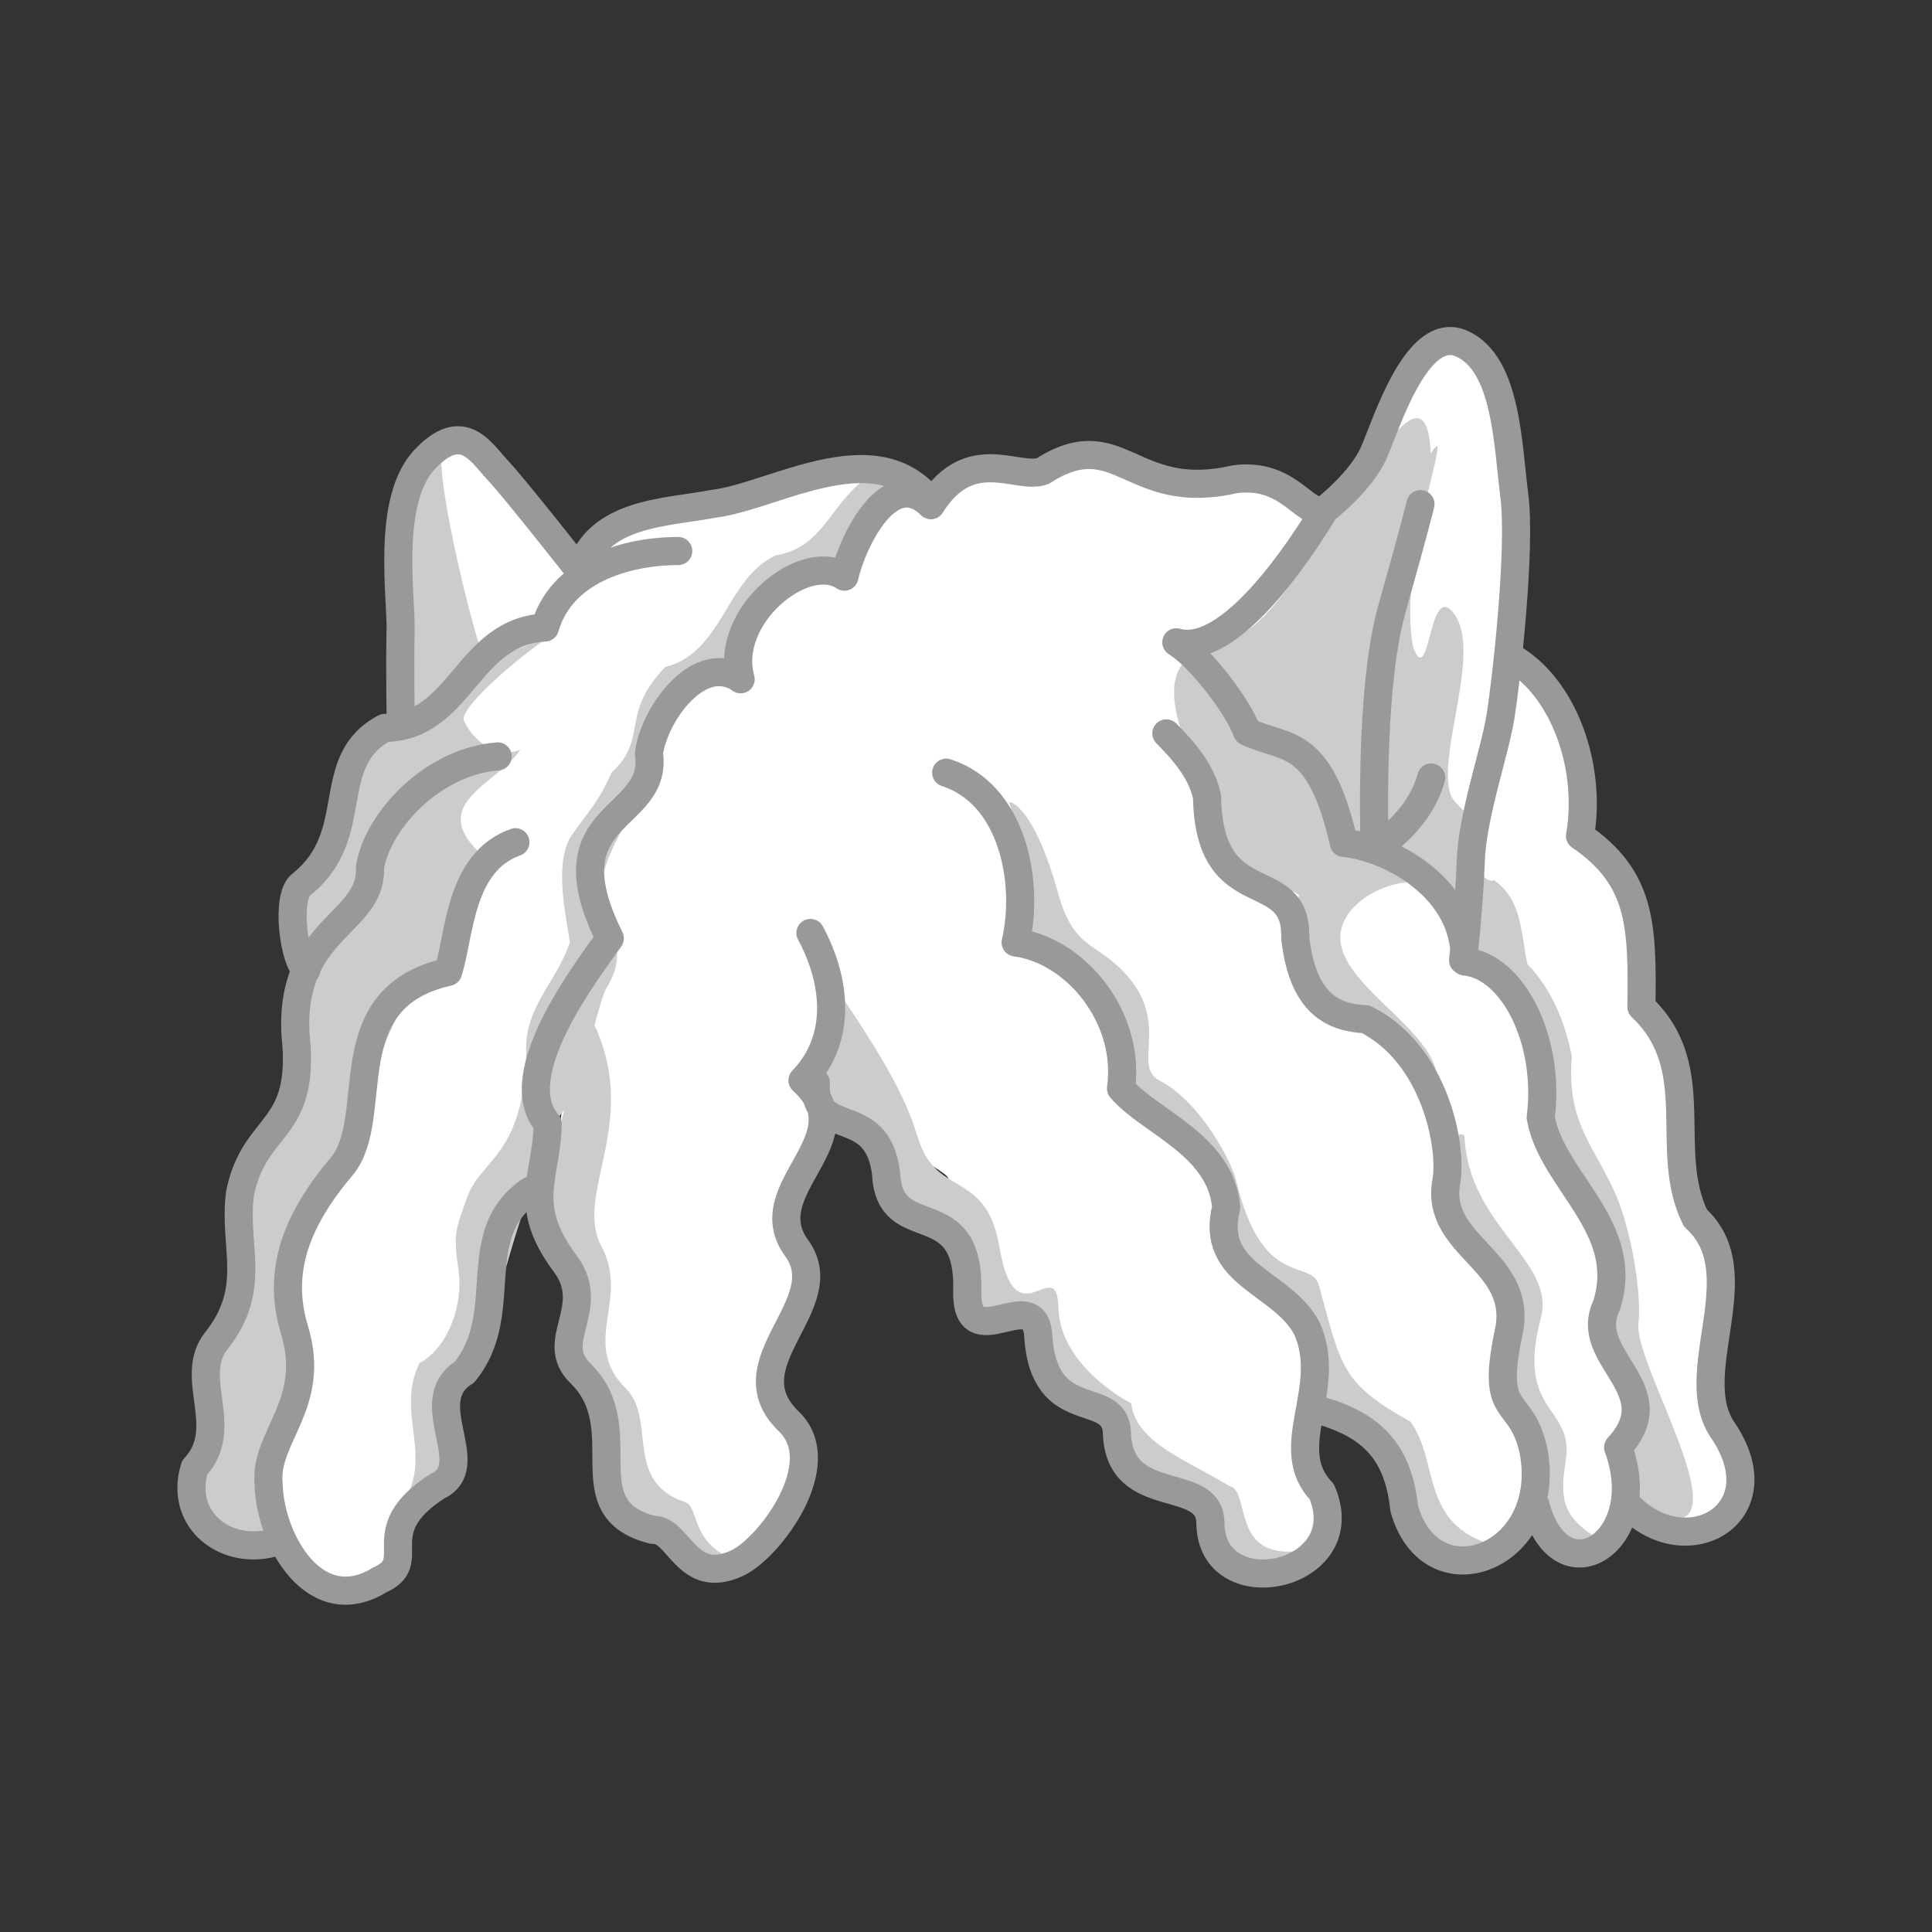 <?xml version="1.0" encoding="UTF-8" standalone="no"?>
<svg
   inkscape:version="1.1.1 (3bf5ae0, 2021-09-20)"
   id="svg8"
   version="1.1"
   viewBox="0 0 145.521 145.521"
   height="550"
   width="550"
   xmlns:inkscape="http://www.inkscape.org/namespaces/inkscape"
   xmlns:sodipodi="http://sodipodi.sourceforge.net/DTD/sodipodi-0.dtd"
   xmlns="http://www.w3.org/2000/svg"
   xmlns:svg="http://www.w3.org/2000/svg"
   xmlns:rdf="http://www.w3.org/1999/02/22-rdf-syntax-ns#"
   xmlns:cc="http://creativecommons.org/ns#"
   xmlns:dc="http://purl.org/dc/elements/1.1/">
  <rect x="0" y="0" width="145.521" height="145.521" fill="#333333" stroke="none"/>
  <defs
     id="defs2" />
  <sodipodi:namedview
     borderlayer="true"
     units="px"
     showgrid="false"
     inkscape:document-rotation="0"
     inkscape:current-layer="layer1"
     inkscape:document-units="px"
     inkscape:cy="277.85714"
     inkscape:cx="242.14286"
     inkscape:zoom="0.7"
     inkscape:pageshadow="2"
     inkscape:pageopacity="0"
     borderopacity="1.0"
     bordercolor="#666666"
     pagecolor="#585858"
     id="base"
     inkscape:pagecheckerboard="1"
     inkscape:snap-global="false"
     fit-margin-top="0"
     fit-margin-left="0"
     fit-margin-right="0"
     fit-margin-bottom="0"
     inkscape:window-width="1280"
     inkscape:window-height="967"
     inkscape:window-x="0"
     inkscape:window-y="1"
     inkscape:window-maximized="1" />
  <g
     id="layer1"
     inkscape:groupmode="layer"
     inkscape:label="Layer 1"
     transform="translate(-65.997,-92.135)">
    <g
       id="g154583"
       inkscape:label="hair1"
       style="display:inline"
       transform="translate(4.63,88.832)">
      <path
         style="display:inline;vector-effect:none;fill:#ffffff;fill-opacity:1;stroke:none;stroke-width:0.132;stroke-linecap:butt;stroke-linejoin:miter;stroke-miterlimit:4;stroke-dasharray:none;stroke-dashoffset:0;stroke-opacity:1"
         d="m 192.858,115.086 -2.377,-6.33 0.618,-9.985 -2.451,-4.781 c -0.518,-5.72 -0.377,-12.63 -3.056,-14.442 -0.568,-7.777 -2.334,-11.413 -4.856,-12.438 -0.288,-11.005 -3.013,-10.23 -4.852,-13.739 -1.387,6.445 1.24,-19.062 -2.917,-22.432 -3.621,-2.936 -4.125,-1.34 -6.712,4.314 -1.966,4.297 -10.134,11.191 -6.048,6.354 -2.581,-0.787 -5.971,-3.147 -7.188,-1.279 l -9.577,-2.987 -3.72,1.08 -8.876,1.581 -7.716,-1.394 -16.319,4.579 -1.51,2.953 -7.593,-9.563 c 0,0 -4.978,0.648 -5.455,4.404 -0.477,3.755 -0.752,16.154 -0.752,16.154 0,0 -3.895,3.092 -4.591,6.874 -0.696,3.782 -3.279,6.906 -3.279,6.906 l 0.965,3.354 c 0,0 0.078,7.046 -1.377,10.159 -1.455,3.114 -4.235,9.929 -4.235,9.929 -0.058,2.91 1.215,5.233 -1.12,9.145 -0.316,3.345 0.572,6.691 -1.92,10.036 -0.035,5.684 2.559,6.503 6.217,5.353 1.61,5.95 4.85,3.698 8.228,3.5 1.521,-1.304 0.202,-6.175 2.041,-6.424 4.293,-0.581 2.663,-7.452 2.429,-7.521 0,0 0.976,-1.383 2.721,-5.638 1.745,-4.254 0.036,-8.634 1.461,-9.646 1.425,-1.012 3.144,-7.435 3.144,-7.435 0,0 2.584,-1.353 0.949,3.736 -1.635,5.089 1.438,10.419 1.438,10.419 0,0 0.272,6.649 1.424,8.254 1.118,1.557 0.418,9.377 3.606,10.256 3.786,1.044 7.968,5.109 7.317,2.327 0.546,0.106 5.986,-6.68 4.09,-10.397 -0.936,-1.835 -2.856,-1.333 -0.704,-6.324 2.352,-5.456 0.474,-5.268 0.191,-8.728 -0.277,-3.385 3.206,-7.666 3.206,-7.666 l -1.226,-3.443 1.426,-3.968 c 0,0 0.918,1.396 1.78,5.044 0.862,3.648 6.644,5.975 7.083,6.759 0.438,0.784 -1.099,3.716 1.101,5.806 2.2,2.09 5.952,5.64 5.952,5.64 -1.035,0.747 2.175,4.667 5.246,6.236 0.221,3.641 6.818,7.204 6.818,7.204 2.192,3.082 2.435,6.475 7.952,3.27 4.466,-2.594 -0.856,-5.951 -0.302,-6.657 l 0.673,-3.88 c 0,0 5.019,1.732 6.388,6.067 1.368,4.335 5.768,5.554 8.051,3.357 2.283,-2.196 2.668,0.358 2.668,0.358 0,0 1.671,2.719 4.256,0.813 2.585,-1.906 3.077,-3.338 3.077,-3.338 0,0 1.844,5.012 8.625,-1.151"
         id="path13890"
         sodipodi:nodetypes="cccccccsscccccccccscsccscccccscsscscsscssscccssscccsccsscscc" />
      <path
         id="path85115"
         style="display:inline;opacity:1;vector-effect:none;fill:#cccccc;fill-opacity:1;stroke:none;stroke-width:0.5;stroke-linecap:butt;stroke-linejoin:miter;stroke-miterlimit:4;stroke-dasharray:none;stroke-dashoffset:0;stroke-opacity:1"
         d="m 608.102,163.499 c -24.973,42.255 -30.774,27.069 -33.512,30.973 -1.226,4.38 -0.153,7.782 1.861,10.842 l -6.576,-6.461 c -10.004,8.203 -2.635,23.579 11.801,56.719 2.423,5.562 17.616,9.421 19.17,11.41 -4.87,12.903 2.951,27.766 10.686,32.438 8.914,0.361 25.099,20.551 28.514,18.906 -1.911,-15.603 -34.811,-29.034 -26.027,-44.871 4.328,-7.404 14.56,-11.108 21.912,-10.238 L 623.979,252 c 2.64,0.868 5.331,1.663 7.238,2.922 4.537,2.995 12.905,13.394 16.742,15.031 0.229,0.098 0.403,0.109 0.533,0.051 -2.096,5.758 -2.477,12.836 1.066,15.701 24.357,19.69 15.328,26.103 23.057,48.932 3.66,10.811 12.143,20.917 16.6,31.449 3.229,9.557 -7.603,25.102 7.656,43.371 -0.027,5.551 -10.371,30.158 7.686,34.449 22.463,5.339 -8.464,-43.43 -7.285,-55.037 0.966,-9.505 -2.22,-27.007 -6.371,-36.717 -6.511,-14.757 -14.049,-20.302 -12.57,-39.494 -1.881,-9.356 -5.514,-18.814 -12.629,-26.184 -1.909,-8.96 -1.477,-18.294 -9.541,-23.881 -1.836,1.245 -4.261,-3.632 -5.484,-0.547 -8.514,-8.691 0.459,-12.545 0.055,-14.805 -0.691,-3.095 -5.933,-6.027 -6.887,-9.031 -3.768,-11.874 8.742,-39.966 1.258,-50.942 -7.502,-11.004 -6.998,21.71 -11.857,9.216 -4.796,-24.257 12.526,-67.047 4.997,-55.139 -1.184,-27.96 -20.104,10.277 -30.14,22.153 z M 357.023,141.596 c -10.227,1.146 -11.258,18.09 -11.258,18.09 l -0.113,55.475 c 0,0 -4,4.902 -9.6,7.389 -5.6,2.487 -8.942,25.122 -12.742,34.812 -3.8,9.691 -9.973,11.154 -9.973,11.154 l 4.457,22.234 c 0,0 -1.97,27.976 -9.713,41.434 -7.743,13.458 -5.687,34.449 -5.344,41.58 0.343,7.131 -5.227,12.726 -10.541,22.344 -5.314,9.618 -1.486,26.258 -1.486,26.258 0,0 -3.658,6.142 -2.486,19.637 1.171,13.494 23.828,10.203 23.828,10.203 -9.211,0.509 7.196,-49.442 6.971,-45.859 -0.208,3.307 -12.781,-36.639 14,-64.58 0.627,-10.207 10.448,-56.008 25.943,-50.502 5.599,-15.476 9.288,-35.596 20.428,-37.596 l -11.605,1.055 c -14.699,-14.064 5.411,-19.515 11.721,-29.242 -7.219,3.265 -14.286,-3.578 -16.203,-8.482 0.081,-4.939 17.616,-18.902 22.061,-21.953 4.445,-3.051 -15.232,5.404 -15.232,5.404 -0.596,5.985 -14.051,-46.387 -13.111,-58.854 z m 128.611,5.094 c -2.523,0.207 -5.127,0.508 -7.475,1.516 -10.428,6.856 -12.282,19.835 -26.047,22.113 -14.075,6.263 -15.081,27.662 -31.461,31.734 -12.996,13.502 -4.754,20.433 -15.178,29.883 -4.087,9.023 -5.964,10.093 -11.834,18.566 -4.494,8.161 -1.224,21.797 -0.094,29.799 -4.07,12.023 -13.033,18.176 -12.41,31.758 -0.829,28.596 -12.562,29.723 -16.693,40.43 -3.39,9.742 -4.115,10.354 -2.525,21.182 1.392,9.483 -2.958,21.904 -11.098,26.207 -7.113,14.411 4.545,26.483 -5.334,40.816 -2.68,13.936 16.498,-5.966 14.057,-11.254 -3.364,-12.498 3.43,-25.225 8.814,-35.379 3.964,-5.921 12.506,-47.671 18.017,-48.029 l 3.098,-15.26 c 7.373,-6.193 10.693,-28.531 14.134,-36.873 6.479,-10.369 2.11,-14.752 -1.074,-26.85 -1.217,-13.887 16.887,-31.343 16.366,-45.195 -0.06,-11.572 12.394,-19.481 23.111,-16.648 4.919,-8.63 1.191,-22.499 12.867,-27.227 10.391,-2.207 23.344,-1.267 25.436,-15.029 0.626,-6.07 19.458,-14.881 5.322,-16.26 z m 107.662,75.172 c 3.97,0.887 8.306,0.054 11.949,4.5 3.323,4.056 5.05,9.315 7.182,14.293 z m -74.512,18.613 c -0.229,-0.059 -0.37,-0.045 -0.406,0.002 2.795,7.313 4.183,34.077 4.047,39.791 26.931,13.599 24.686,18.026 30.566,41.479 3.45,11.922 23.387,19.656 24.303,22.342 2.027,8.15 2.544,20.435 6.748,27.85 31.756,21.403 13.937,24.712 22.506,39.176 19.132,6.936 20.473,23.102 27.758,35.891 3.949,6.252 15.319,11.586 21.557,4.578 -20.828,-6.016 -15.14,-23.908 -23.398,-35.035 -19.875,-11.067 -19.636,-15.661 -26.027,-38.764 -2.166,-7.828 -16.11,1.654 -23.568,-29.98 -1.116,-4.733 -9.817,-22.032 -21.738,-28.227 -8.59,-4.463 5.048,-18.032 -12.922,-33.461 -6.61,-5.676 -11.999,-5.686 -15.887,-19.775 -5.921,-21.459 -11.931,-25.452 -13.537,-25.865 z m -47.336,56.188 c 0.098,12.57 -7.446,15.514 -5.278,27.811 6.963,7.845 18.297,11.947 18.55,25.538 l 21.165,22.643 c 5.678,29.241 16.581,5.227 20.689,19.467 6.181,21.426 14.326,27.431 23.754,23.29 1.062,21.02 12.631,19.166 25.479,26.039 3.228,12.621 6.264,26.779 23.588,11.965 -17.914,1.31 -12.35,-17.424 -18.436,-18.604 -12.361,-7.527 -26.568,-12.336 -27.852,-23.479 0,0 -20.238,-10.176 -20.686,-27.131 -0.43,-16.289 -12.184,10.079 -16.788,-17.335 -3.057,-18.202 -13.477,-15.905 -19.611,-23.913 -6.168,-8.053 -0.251,-10.55 -24.574,-46.292 z m -72.372,4.19 c -0.578,-0.123 -9.531,36.779 -9.687,37.652 -2.334,13.111 -1.295,20.313 3.184,33.157 3.297,9.453 1.747,13.875 2.302,23.284 0.432,7.325 6.617,11.317 8.543,17.809 6.287,21.189 -10.419,25.203 14.703,34.39 5.392,1.972 18.542,11.619 21.109,8.159 -11.26,-4.771 -9.067,-14.599 -12.836,-15.85 -17.816,-5.915 -7.983,-23.386 -16.953,-32.347 -13.051,-13.038 1.234,-25.103 -6.901,-40.336 -8.249,-15.446 12.334,-36.254 -3.465,-65.916 z m 247.728,34.005 c -2.97,0.167 -2.876,15.206 -2.691,17.555 1.034,9.952 7.056,13.272 12.85,20.881 5.118,6.626 5.015,12.351 4.398,20.66 -0.306,7.526 1.792,18.232 5.939,24.887 4.731,10.15 1.494,23.385 10.381,31.641 2.147,2.572 5.871,1.491 7.676,-0.859 -9.293,-6.076 -10.617,-10.548 -8.756,-21.959 2.557,-15.677 -14.346,-13.297 -7.078,-40.562 4.343,-16.296 -20.702,-26.068 -21.695,-51.787 -0.376,-0.332 -0.716,-0.472 -1.023,-0.455 z"
         transform="scale(0.265)"
         sodipodi:nodetypes="ccccsccccccsscssccssccccccssccccccssccssscscsccccccsccsccccccccsccccccccccccsscsccscccccccccsssssssccccscccccsssccssssscssscsccccccsscs" />
      <path
         id="path7348"
         style="font-variation-settings:normal;display:inline;vector-effect:none;fill:none;fill-opacity:1;stroke:#999999;stroke-width:2.117;stroke-linecap:round;stroke-linejoin:round;stroke-miterlimit:4;stroke-dasharray:none;stroke-dashoffset:0;stroke-opacity:1;-inkscape-stroke:none;stop-color:#000000"
         d="m 168.357,41.274 c 0,0 -0.401,1.703 -2.154,7.915 -1.754,6.212 -1.285,18.06 -1.285,18.06 0,0 3.334,-1.959 4.248,-5.385 m 14.65,54.625 c 4.343,4.842 11.54,0.975 7.4,-5.334 -3.136,-4.314 2.467,-11.943 -2.145,-16.104 -2.544,-5.144 0.825,-11.284 -4.07,-15.902 0.088,-6.22 -0.019,-9.729 -4.626,-12.884 0.907,-5.15 -1.201,-11.263 -5.279,-13.502 m -14.975,56.589 c 4.14,1.055 6.528,2.881 7.014,7.575 2.013,7.181 11.235,3.74 9.744,-4.311 -0.941,-4.357 -3.297,-2.281 -1.874,-8.974 1.153,-5.423 -5.595,-6.402 -4.701,-11.336 0.472,-2.604 -0.831,-9.616 -6.072,-12.232 -2.455,-0.125 -4.745,-1.153 -5.307,-6.128 0.155,-5.594 -6.5,-1.718 -6.641,-10.615 -0.39,-1.911 -1.735,-3.439 -3.067,-4.786 M 122.819,84.861 c -0.221,4.389 4.644,1.388 5.291,6.858 0.244,5.397 6.302,1.384 6.109,8.773 -0.136,5.232 5.093,-0.63 5.347,3.416 0.429,6.849 5.815,3.904 5.928,7.322 0.188,5.719 7.013,3.09 7.042,6.79 0.05,6.414 11.183,4.102 8.382,-2.375 -3.171,-3.267 0.944,-7.754 -1.12,-12.3 -1.896,-3.559 -7.361,-3.963 -6.07,-9.114 -0.423,-4.734 -5.793,-6.424 -7.925,-8.946 0.746,-5.351 -3.416,-10.404 -7.937,-10.998 1.056,-4.55 -0.225,-11.178 -5.231,-12.787 m -32.446,5.241 c -4.246,1.514 -4.179,7.001 -5.073,9.769 -8.786,1.967 -4.938,10.902 -7.99,14.623 -3.475,4.104 -4.911,7.957 -3.577,12.344 1.7,5.592 -2.284,8.039 -1.95,11.577 0.083,4.242 3.502,10.267 8.382,7.242 3.168,-1.398 -0.964,-3.619 4.309,-7.041 3.314,-1.528 -1.497,-6.391 2.058,-8.597 3.65,-4.453 0.104,-10.357 4.963,-13.674 M 98.852,60.276 c -4.971,0.397 -9.051,4.897 -9.617,8.351 0.201,4.304 -6.054,4.516 -5.609,12.614 0.801,7.467 -3.086,6.493 -4.182,11.962 -0.528,4 1.38,7.112 -1.79,11.099 -2.184,2.748 1.181,6.557 -1.625,9.546 -1.247,4.02 2.528,6.844 6.318,5.533 M 112.452,44.807 c -3.997,0.006 -8.812,1.479 -10.038,5.761 -5.89,0.295 -6.295,7.49 -12.066,7.561 -4.738,2.524 -1.589,8.04 -6.258,11.774 -1.261,0.898 -0.561,5.842 0.351,6.464 M 131.285,40.846 c -4.192,-4.948 -11.725,-0.126 -16.167,0.401 -3.476,0.68 -8.79,0.6 -10.073,5.08 0,0 -4.933,-6.282 -6.18,-7.598 -1.247,-1.316 -2.631,-3.89 -5.518,-0.813 -2.888,3.077 -1.746,10.305 -1.807,12.888 -0.06,2.583 0.008,6.821 0.008,6.821 m 85.462,59.024 c 1.909,7.195 8.857,2.745 6.236,-4.33 4.08,-4.421 -2.767,-6.705 -0.878,-10.673 1.91,-5.918 -4.119,-9.395 -4.952,-14.167 0.735,-5.857 -2.114,-11.413 -5.726,-11.757 0.163,-5.51 -5.642,-8.603 -9.1,-8.927 -1.854,-8.122 -4.413,-6.999 -7.299,-8.388 -0.6,-1.753 -3.451,-5.57 -5.321,-6.725 3.995,1.153 9.26,-6.802 11.166,-9.969 m -38.726,31.862 c 1.954,3.63 2.401,7.984 -0.6,11.104 4.861,4.407 -3.744,8.115 -0.437,12.635 3.108,4.249 -5.186,8.645 -0.592,13.051 3.32,3.184 -1.466,9.535 -3.867,10.663 -3.857,1.811 -4.404,-2.61 -6.376,-2.492 -6.331,-1.599 -1.153,-7.61 -5.459,-11.804 -2.496,-2.431 1.361,-4.906 -1.154,-8.273 -3.323,-4.45 -1.355,-6.53 -1.306,-10.528 -3.168,-3.618 3.004,-11.569 4.68,-13.952 -4.821,-9.679 3.707,-8.711 2.948,-13.945 0.423,-3.05 3.878,-7.697 6.908,-5.568 -1.336,-4.728 4.829,-9.758 7.813,-7.728 0.612,-2.705 3.428,-8.466 6.511,-5.381 2.934,-4.67 6.504,-1.897 8.408,-2.563 5.827,-3.724 6.627,2.426 14.477,0.607 4.123,-0.555 5.27,2.858 6.771,2.312 0,0 2.768,-2.124 3.736,-4.369 0.968,-2.245 3.266,-9.676 6.622,-8.147 3.356,1.529 3.432,7.528 3.938,11.466 0.506,3.938 -0.605,13.933 -1.051,16.652 -0.446,2.719 -2.109,7.421 -2.23,10.808 -0.121,3.387 -0.582,7.508 -0.582,7.508"
         sodipodi:nodetypes="cscccccccccccssccccccsssscccccccccscccccccccsccccccccccsssccccccccccccssscsscccccccccsssssc" />
    </g>
  </g>
</svg>
